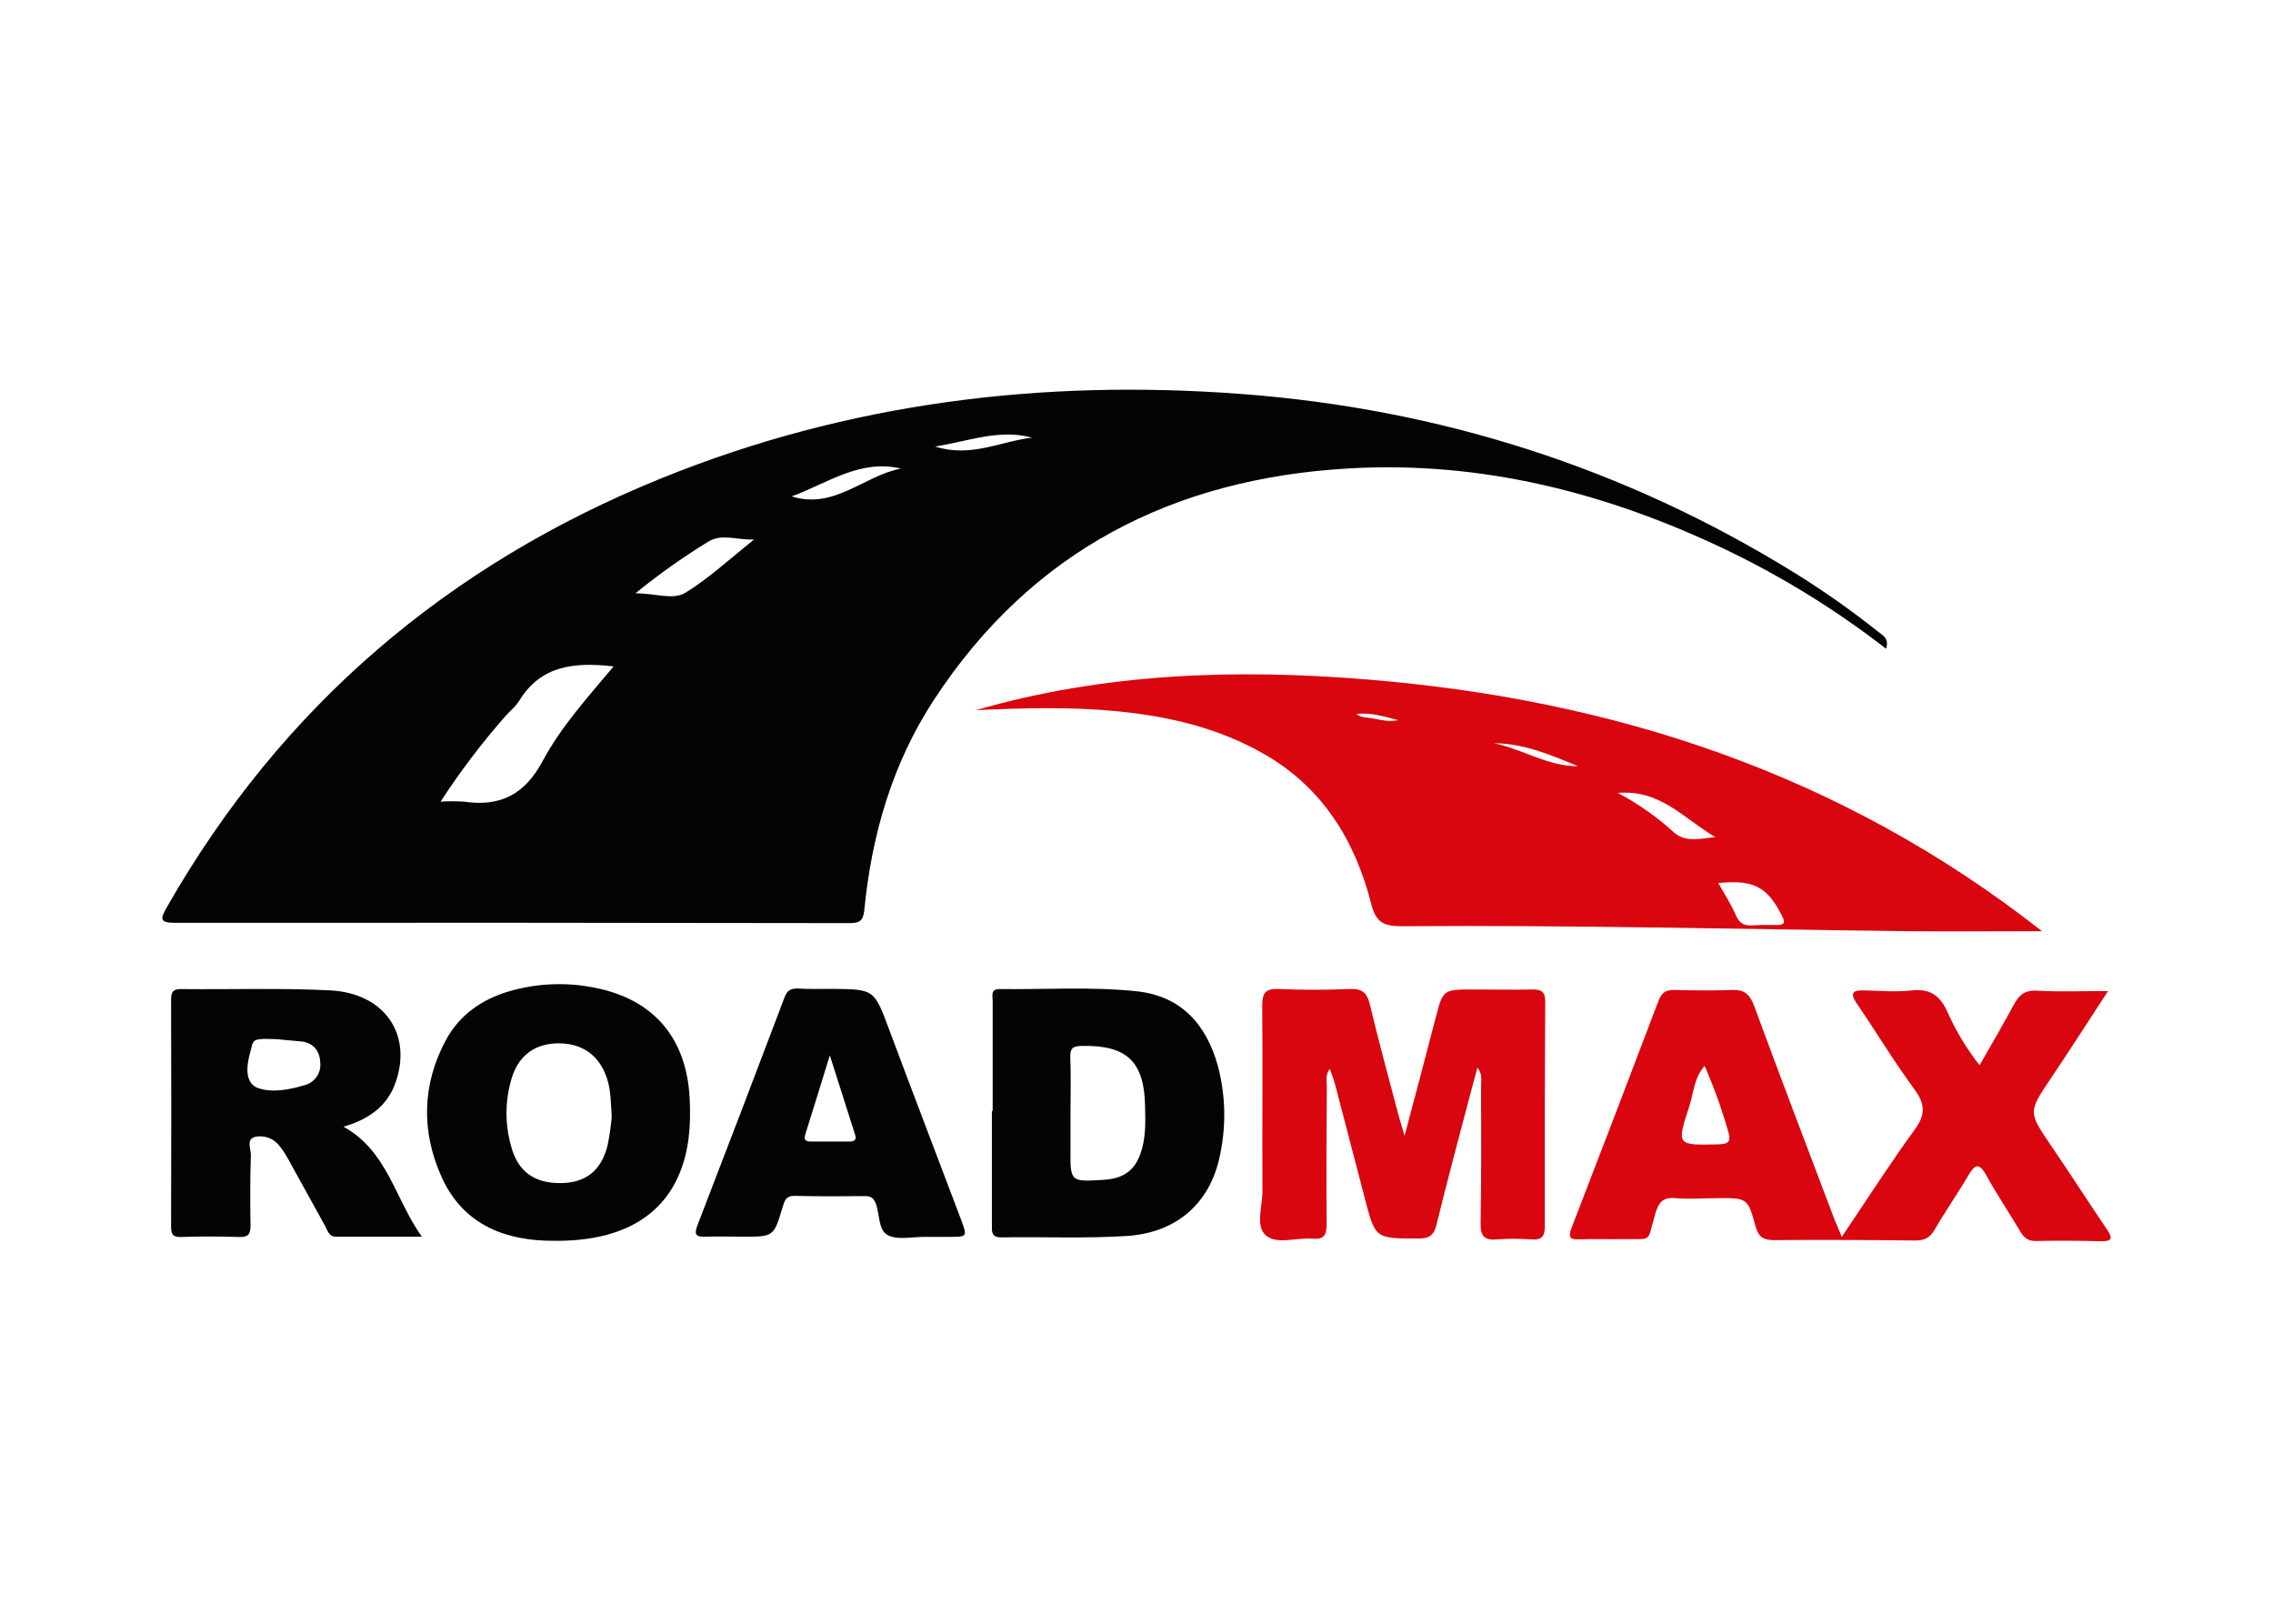 <svg width="140" height="100" viewBox="0 0 140 100" fill="none" xmlns="http://www.w3.org/2000/svg">
<path d="M116.17 39.953C113.12 37.588 109.829 35.551 106.351 33.876C98.994 30.354 91.277 28.377 83.079 28.848C72.29 29.465 63.542 33.905 57.527 43.095C54.968 47.004 53.69 51.398 53.237 56.029C53.171 56.698 52.967 56.852 52.316 56.852C38.486 56.829 24.654 56.822 10.82 56.833C9.839 56.833 9.845 56.628 10.282 55.862C17.344 43.494 27.592 34.781 40.761 29.446C52.239 24.797 64.191 23.338 76.477 24.264C88.689 25.186 100.049 28.809 110.478 35.246C112.287 36.363 114.028 37.588 115.689 38.914C115.976 39.141 116.367 39.313 116.17 39.953ZM27.136 49.371C27.616 49.34 28.098 49.34 28.579 49.371C30.804 49.699 32.319 48.937 33.423 46.87C34.557 44.753 36.201 42.94 37.794 41.041C35.418 40.774 33.335 40.951 31.989 43.144C31.783 43.49 31.441 43.761 31.165 44.064C29.693 45.732 28.346 47.506 27.136 49.371ZM39.14 36.538C40.376 36.538 41.45 36.972 42.216 36.505C43.659 35.622 44.928 34.433 46.445 33.23C45.355 33.257 44.462 32.855 43.646 33.345C42.075 34.308 40.569 35.375 39.14 36.538ZM48.769 30.572C51.384 31.395 53.204 29.296 55.493 28.856C52.95 28.265 50.97 29.761 48.769 30.568V30.572ZM63.573 26.955C61.562 26.406 59.703 27.161 57.597 27.5C59.816 28.206 61.654 27.163 63.573 26.955Z" fill="#040404"/>
<path d="M60.105 43.736C67.987 41.457 76.044 41.181 84.134 41.84C99.383 43.074 113.414 47.643 125.772 57.35C122.887 57.35 120.266 57.374 117.647 57.35C107.22 57.228 96.793 56.965 86.366 57.043C85.3 57.043 84.76 56.87 84.464 55.692C83.477 51.795 81.484 48.526 77.89 46.456C75.086 44.837 72.021 44.121 68.811 43.804C65.905 43.518 63.014 43.605 60.105 43.736ZM105.829 54.383C106.241 55.105 106.628 55.702 106.909 56.35C107.115 56.84 107.405 57.025 107.916 56.99C108.427 56.955 108.947 56.965 109.451 56.967C109.901 56.967 109.971 56.821 109.767 56.418C108.86 54.618 108.034 54.165 105.829 54.383ZM99.632 48.828C100.864 49.477 102.009 50.278 103.041 51.211C103.76 51.883 104.543 51.672 105.65 51.554C103.649 50.367 102.258 48.612 99.634 48.834L99.632 48.828ZM91.979 45.765C93.749 46.113 95.321 47.205 97.197 47.187C95.513 46.495 93.865 45.779 91.979 45.771V45.765ZM86.11 44.346C85.267 44.14 84.443 43.86 83.54 43.973C83.693 44.089 83.875 44.16 84.066 44.179C84.748 44.228 85.401 44.51 86.11 44.352V44.346Z" fill="#D9050F"/>
<path d="M113.442 76.174C115.01 73.85 116.407 71.66 117.936 69.564C118.614 68.634 118.579 67.988 117.909 67.079C116.654 65.371 115.556 63.55 114.361 61.796C113.926 61.16 114.113 60.973 114.8 60.995C115.795 61.016 116.801 61.106 117.781 60.995C118.935 60.872 119.519 61.366 119.966 62.359C120.481 63.519 121.141 64.609 121.93 65.604C122.665 64.312 123.372 63.106 124.038 61.874C124.359 61.273 124.718 60.965 125.48 61.012C126.838 61.092 128.202 61.034 129.84 61.034C128.577 62.968 127.481 64.684 126.337 66.383C124.915 68.494 124.913 68.476 126.352 70.587C127.508 72.286 128.619 74.014 129.77 75.713C130.145 76.267 130.092 76.462 129.383 76.444C128.045 76.407 126.707 76.402 125.369 76.429C124.87 76.429 124.643 76.197 124.417 75.812C123.737 74.664 122.985 73.549 122.342 72.387C121.878 71.543 121.614 71.743 121.217 72.42C120.559 73.541 119.807 74.609 119.156 75.738C118.855 76.267 118.49 76.405 117.919 76.398C115.035 76.364 112.15 76.349 109.277 76.374C108.618 76.374 108.317 76.195 108.135 75.538C107.651 73.769 107.618 73.778 105.774 73.79C104.915 73.79 104.051 73.866 103.202 73.79C102.417 73.72 102.157 74.049 101.951 74.755C101.405 76.606 101.867 76.279 99.841 76.314C98.984 76.329 98.125 76.29 97.267 76.329C96.649 76.355 96.591 76.152 96.798 75.619C98.601 70.956 100.387 66.292 102.155 61.629C102.349 61.121 102.619 60.954 103.14 60.967C104.307 60.997 105.475 61.018 106.643 60.967C107.424 60.927 107.775 61.224 108.043 61.954C109.675 66.383 111.36 70.8 113.03 75.205C113.135 75.446 113.246 75.693 113.442 76.174ZM104.993 65.647C104.327 66.39 104.315 67.32 104.047 68.138C103.256 70.554 103.276 70.539 105.865 70.475C106.507 70.459 106.613 70.27 106.448 69.696C106.057 68.314 105.571 66.961 104.993 65.647Z" fill="#D9050F"/>
<path d="M86.511 69.953C87.191 67.379 87.812 65.075 88.405 62.765C88.875 60.942 88.863 60.936 90.779 60.938C91.98 60.938 93.182 60.965 94.383 60.938C94.935 60.925 95.179 61.086 95.174 61.689C95.146 66.312 95.137 70.935 95.148 75.557C95.148 76.232 94.88 76.37 94.286 76.331C93.6 76.278 92.912 76.278 92.226 76.331C91.422 76.403 91.171 76.125 91.195 75.302C91.249 72.461 91.226 69.618 91.224 66.776C91.224 66.478 91.317 66.159 90.998 65.748C90.808 66.456 90.639 67.065 90.48 67.678C89.804 70.26 89.108 72.835 88.477 75.428C88.314 76.104 88.007 76.277 87.35 76.275C84.704 76.275 84.706 76.294 84.053 73.761C83.45 71.447 82.845 69.133 82.24 66.818C82.157 66.503 82.034 66.201 81.908 65.824C81.609 66.217 81.724 66.563 81.722 66.882C81.706 69.723 81.683 72.566 81.712 75.409C81.712 76.08 81.529 76.343 80.849 76.285C79.864 76.203 78.621 76.666 77.964 76.08C77.306 75.493 77.77 74.269 77.758 73.327C77.735 69.527 77.78 65.725 77.743 61.923C77.743 61.1 77.99 60.874 78.792 60.909C80.235 60.973 81.677 60.971 83.12 60.909C83.876 60.878 84.197 61.115 84.374 61.866C84.921 64.162 85.549 66.437 86.149 68.721C86.239 69.04 86.332 69.354 86.511 69.953Z" fill="#D9050F"/>
<path d="M21.157 69.389C23.875 70.895 24.305 73.796 25.981 76.164H20.666C20.271 76.164 20.197 75.814 20.048 75.547C19.284 74.17 18.532 72.788 17.765 71.414C17.605 71.115 17.419 70.831 17.209 70.566C17.04 70.345 16.813 70.176 16.552 70.078C16.292 69.98 16.01 69.956 15.737 70.01C15.131 70.152 15.463 70.763 15.451 71.15C15.405 72.59 15.405 74.031 15.43 75.471C15.43 75.987 15.309 76.201 14.746 76.182C13.547 76.143 12.343 76.141 11.144 76.182C10.612 76.199 10.536 75.977 10.538 75.522C10.552 70.867 10.552 66.211 10.538 61.555C10.538 61.071 10.674 60.907 11.173 60.913C14.225 60.946 17.283 60.839 20.328 60.993C23.7 61.164 25.427 63.721 24.347 66.717C23.834 68.136 22.71 68.937 21.157 69.389ZM17.035 63.999C16.691 63.999 16.347 63.96 16.005 63.999C15.556 64.04 15.556 64.246 15.443 64.69C15.344 65.069 14.845 66.626 15.894 67.007C16.737 67.311 17.794 67.122 18.725 66.84C19.031 66.771 19.301 66.593 19.485 66.34C19.669 66.087 19.755 65.775 19.727 65.464C19.704 64.77 19.362 64.285 18.663 64.149" fill="#040404"/>
<path d="M61.141 68.422C61.141 66.159 61.141 63.896 61.141 61.645C61.141 61.337 60.996 60.907 61.569 60.913C64.38 60.946 67.201 60.755 69.997 61.047C72.752 61.335 74.306 63.092 75.015 65.657C75.481 67.421 75.531 69.268 75.161 71.054C74.597 74.026 72.544 75.915 69.402 76.119C66.84 76.283 64.26 76.164 61.689 76.205C61.033 76.215 61.093 75.829 61.093 75.405C61.093 73.073 61.093 70.746 61.093 68.422H61.141ZM65.936 68.474C65.936 69.227 65.936 69.978 65.936 70.737C65.915 72.794 65.911 72.794 68.011 72.658C69.313 72.57 70.004 71.986 70.341 70.741C70.579 69.867 70.548 68.978 70.527 68.091C70.473 65.359 69.377 64.355 66.63 64.415C66.109 64.425 65.903 64.536 65.923 65.096C65.965 66.215 65.936 67.344 65.936 68.474Z" fill="#040404"/>
<path d="M34.053 76.415C31.335 76.415 28.606 75.57 27.217 72.527C25.933 69.706 25.981 66.791 27.479 64.026C28.316 62.493 29.69 61.536 31.378 61.045C33.1 60.546 34.918 60.475 36.674 60.839C40.286 61.557 42.297 63.962 42.479 67.653C42.557 69.241 42.464 70.807 41.844 72.292C40.7 75.022 38.094 76.477 34.053 76.415ZM37.679 68.803C37.618 67.951 37.636 67.157 37.383 66.404C36.923 65.032 35.924 64.279 34.475 64.256C33.026 64.234 31.984 64.941 31.537 66.334C31.104 67.715 31.084 69.191 31.479 70.582C31.891 72.158 32.921 72.885 34.57 72.862C36.076 72.839 37.03 72.095 37.42 70.554C37.538 69.973 37.625 69.387 37.679 68.797V68.803Z" fill="#040404"/>
<path d="M51.238 60.901C53.855 60.923 53.837 60.93 54.752 63.37C56.213 67.278 57.703 71.169 59.178 75.07C59.59 76.17 59.59 76.172 58.469 76.174C57.954 76.174 57.439 76.174 56.926 76.174C56.174 76.174 55.31 76.38 54.698 76.078C54.086 75.775 54.197 74.81 53.952 74.15C53.827 73.811 53.664 73.662 53.293 73.664C51.85 73.677 50.408 73.687 48.965 73.648C48.392 73.634 48.316 73.963 48.191 74.385C47.655 76.17 47.642 76.166 45.734 76.162C44.98 76.162 44.224 76.139 43.468 76.162C42.917 76.185 42.722 76.076 42.95 75.479C44.76 70.796 46.552 66.106 48.327 61.409C48.493 60.973 48.739 60.862 49.169 60.88C49.866 60.921 50.552 60.901 51.238 60.901ZM51.111 64.993C50.556 66.783 50.101 68.284 49.621 69.795C49.507 70.146 49.555 70.307 49.953 70.303C50.738 70.303 51.523 70.303 52.308 70.303C52.578 70.303 52.784 70.239 52.67 69.891C52.174 68.342 51.688 66.803 51.111 64.993Z" fill="#040404"/>
</svg>
